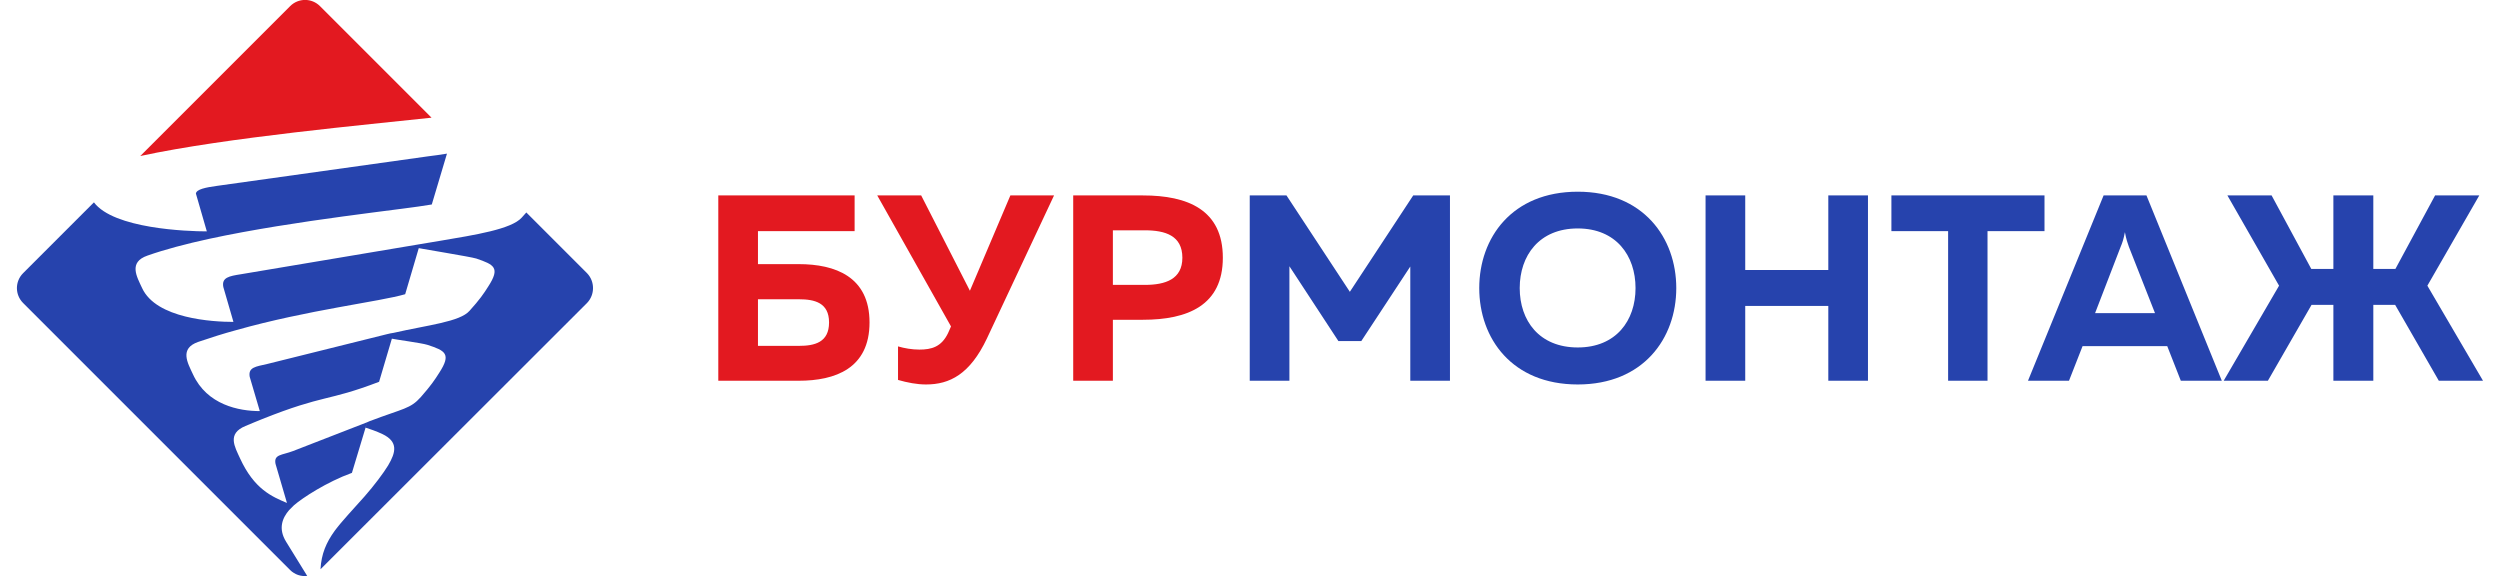 <?xml version="1.0" encoding="UTF-8"?>
<!DOCTYPE svg PUBLIC "-//W3C//DTD SVG 1.1//EN" "http://www.w3.org/Graphics/SVG/1.1/DTD/svg11.dtd">
<!-- Creator: CorelDRAW 2017 -->
<svg xmlns="http://www.w3.org/2000/svg" xml:space="preserve" width="256px" height="59px" version="1.1" style="shape-rendering:geometricPrecision; text-rendering:geometricPrecision; image-rendering:optimizeQuality; fill-rule:evenodd; clip-rule:evenodd"
viewBox="0 0 92.62 21.64"
 xmlns:xlink="http://www.w3.org/1999/xlink">
 <defs>
  <style type="text/css">
   <![CDATA[
    .fil1 {fill:#2643AD}
    .fil0 {fill:#E31920}
    .fil3 {fill:#2643AD;fill-rule:nonzero}
    .fil2 {fill:#E31920;fill-rule:nonzero}
   ]]>
  </style>
 </defs>
 <g id="Слой_x0020_1">
  <g id="_2600713112720">
   <g>
    <path class="fil0" d="M4.63 5.86c3.24,-0.7 8.56,-1.18 10.94,-1.44l-4.19 -4.19c-0.31,-0.31 -0.81,-0.31 -1.12,0l-5.63 5.63z"/>
    <path class="fil1" d="M15.14 9.17l-0.05 0.15 0.05 -0.15zm0.31 -3.3l-7.93 1.11c-0.44,0.06 -0.78,0.13 -0.8,0.29l0.41 1.42c-0.74,0 -3.5,-0.1 -4.24,-1.09l-2.66 2.66c-0.31,0.31 -0.31,0.81 0,1.12l10.03 10.03c0.17,0.17 0.41,0.25 0.64,0.22l-0.79 -1.28c-0.31,-0.5 -0.14,-0.9 0.11,-1.19 0.06,-0.06 0.12,-0.12 0.18,-0.18 0.32,-0.28 1.24,-0.88 2.18,-1.22l0.51 -1.69 0.06 -0.21 -0.06 0.2c0.13,0.04 0.42,0.14 0.63,0.24 0.61,0.29 0.51,0.69 0.22,1.18 -0.17,0.28 -0.52,0.75 -0.89,1.17 -0.45,0.51 -0.83,0.9 -1.12,1.29 -0.31,0.43 -0.5,0.86 -0.53,1.44l10.01 -10c0.3,-0.31 0.3,-0.81 0,-1.12l-2.28 -2.28c-0.05,0.06 -0.11,0.12 -0.17,0.19 -0.39,0.44 -1.74,0.65 -3.1,0.88l-0.72 0.12 -6.73 1.13c-0.44,0.07 -0.73,0.12 -0.66,0.48l0.38 1.31c-0.78,0 -2.9,-0.12 -3.43,-1.27 -0.2,-0.43 -0.52,-0.97 0.2,-1.22 0.65,-0.23 1.45,-0.44 2.32,-0.63 3.24,-0.7 7.37,-1.11 8.36,-1.29l0.57 -1.91c-0.23,0.04 -0.46,0.07 -0.7,0.1zm-2.3 9.99l-2.78 1.08c-0.42,0.16 -0.73,0.12 -0.66,0.48l0.43 1.47c-0.57,-0.24 -1.23,-0.52 -1.76,-1.67 -0.2,-0.44 -0.5,-0.93 0.2,-1.22 0.23,-0.1 0.44,-0.18 0.63,-0.26 2.36,-0.94 2.43,-0.65 4.39,-1.4l0.48 -1.62c0.12,0.03 1.1,0.16 1.33,0.23 0.68,0.22 0.91,0.34 0.45,1.05 -0.17,0.27 -0.32,0.49 -0.69,0.91 -0.4,0.45 -0.64,0.42 -1.93,0.91l-0.09 0.04zm1 -3.36c-0.08,0.01 -0.17,0.03 -0.25,0.05l-4.5 1.12c-0.43,0.1 -0.72,0.12 -0.66,0.48l0.38 1.29c-0.78,0 -1.98,-0.23 -2.51,-1.38 -0.2,-0.43 -0.52,-0.97 0.2,-1.22 0.47,-0.16 0.94,-0.31 1.42,-0.44 2.69,-0.76 5.4,-1.07 6.35,-1.35l0.51 -1.73c0.13,0.03 1.93,0.32 2.16,0.39 0.67,0.23 0.91,0.34 0.45,1.05 -0.17,0.27 -0.32,0.49 -0.7,0.91 -0.36,0.42 -1.59,0.54 -2.85,0.83z"/>
   </g>
   <path class="fil2" d="M27.83 9.92l0 -1.24 3.63 0 0 -1.34 -5.12 0 0 6.96 3.02 0c1.37,0 2.66,-0.46 2.66,-2.19 0,-1.72 -1.29,-2.19 -2.66,-2.19l-1.53 0zm0 3.07l0 -1.75 1.54 0c0.59,0 1.13,0.13 1.13,0.87 0,0.75 -0.54,0.88 -1.13,0.88l-1.54 0zm8.6 -0.28l2.52 -5.37 -1.64 0 -1.52 3.58 -1.83 -3.58 -1.65 0 2.77 4.92 -0.11 0.25c-0.25,0.52 -0.62,0.62 -1.08,0.62 -0.28,0 -0.56,-0.05 -0.8,-0.12l0 1.26c0.35,0.1 0.71,0.17 1.05,0.17 0.89,0 1.65,-0.38 2.29,-1.73zm3.24 -5.37l0 6.96 1.49 0 0 -2.29 1.13 0c1.68,0 3,-0.54 3,-2.33 0,-1.8 -1.32,-2.34 -3,-2.34l-2.62 0zm4.1 2.34c0,0.81 -0.64,1.02 -1.41,1.02l-1.2 0 0 -2.05 1.2 0c0.77,0 1.41,0.2 1.41,1.03z"/>
   <path class="fil3" d="M52.44 7.34l-2.38 3.62 -2.38 -3.62 -1.38 0 0 6.96 1.49 0 0 -4.3 1.84 2.81 0.86 0 1.84 -2.8 0 4.29 1.49 0 0 -6.96 -1.38 0zm2.48 3.48c0,1.89 1.23,3.62 3.7,3.62 2.46,0 3.7,-1.73 3.7,-3.62 0,-1.89 -1.24,-3.62 -3.7,-3.62 -2.47,0 -3.7,1.73 -3.7,3.62zm5.87 0c0,1.22 -0.73,2.23 -2.17,2.23 -1.45,0 -2.18,-1.01 -2.18,-2.23 0,-1.22 0.73,-2.24 2.18,-2.24 1.44,0 2.17,1.02 2.17,2.24zm7.24 -3.48l0 2.8 -3.12 0 0 -2.8 -1.49 0 0 6.96 1.49 0 0 -2.81 3.12 0 0 2.81 1.49 0 0 -6.96 -1.49 0zm2.37 0l0 1.34 2.13 0 0 5.62 1.48 0 0 -5.62 2.14 0 0 -1.34 -5.75 0zm6.67 6.96l0.51 -1.3 3.18 0 0.51 1.3 1.54 0 -2.83 -6.96 -1.61 0 -2.84 6.96 1.54 0zm1.94 -5.03c0.06,-0.14 0.11,-0.28 0.16,-0.55 0.05,0.27 0.1,0.41 0.15,0.55l0.98 2.49 -2.25 0 0.96 -2.49zm5.53 5.03l1.64 -2.85 0.82 0 0 2.85 1.5 0 0 -2.85 0.82 0 1.64 2.85 1.66 0 -2.09 -3.57 1.95 -3.39 -1.66 0 -1.49 2.76 -0.83 0 0 -2.76 -1.5 0 0 2.76 -0.83 0 -1.49 -2.76 -1.66 0 1.94 3.39 -2.08 3.57 1.66 0z"/>
  </g>
 </g>
</svg>

